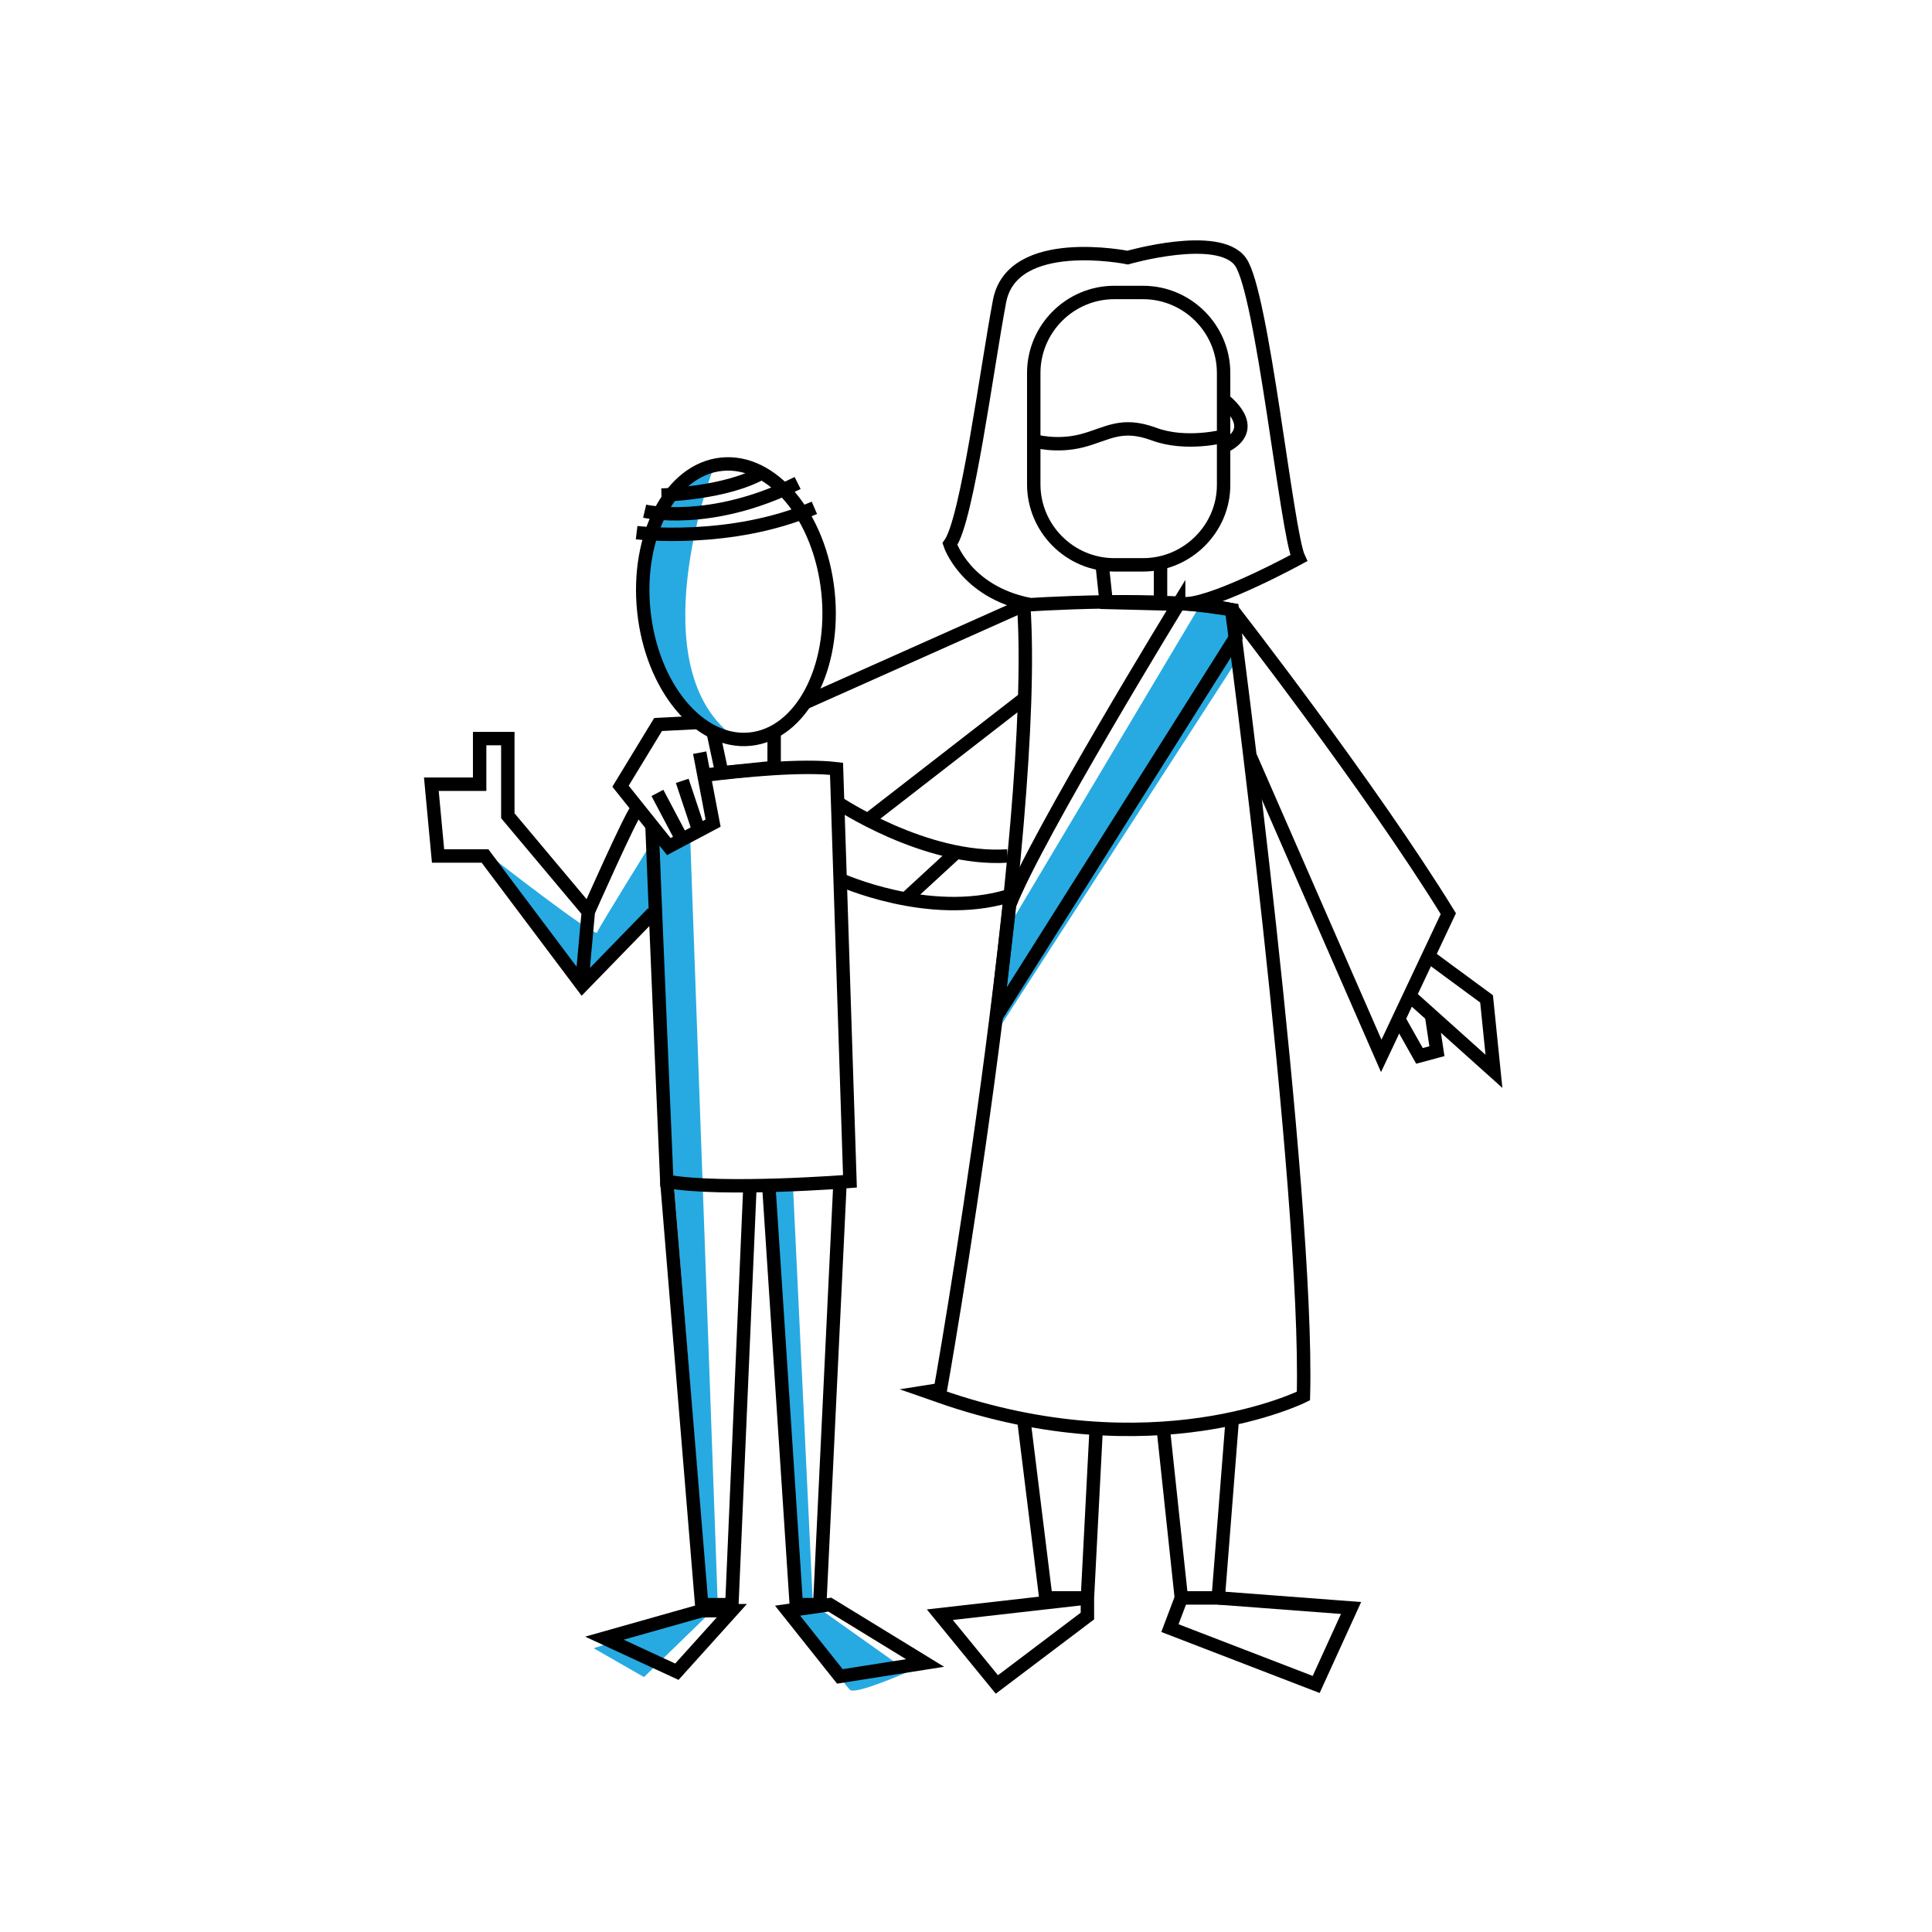 <svg version="1" xmlns="http://www.w3.org/2000/svg" width="288" height="288"><g fill="#27AAE1"><path d="M106.3 69.9s-11.4 30 3.6 40.3c0 0-14.6-4.3-13.9-19.1s3.4-20.9 10.3-21.2zm-3.4 55.3l4.1 114.1L96 250l-7.5-4.3 17.1-5.5-8.4-103.9-10 10.2-14-18.8S88.7 139.8 89 139s9-14.8 9-14.8l1.9 2.9 3-1.9zm15.3 51.4l3 63-2.5-.4-4.1-62.5z"/><path d="M119.9 238.2l15.5 11s-7.9 3.5-8.7 2.7-8.1-10.4-8.1-10.4l1.3-3.3zm58.6-147.3l-28.3 47.5-2 16 36-55.7-.5-7.8z"/></g><g fill="none" stroke="#000" stroke-width="2" stroke-miterlimit="10"><path d="M170.4 84.2h-4.3c-6.6 0-12-5.4-12-12V55.6c0-6.6 5.4-12 12-12h4.3c6.6 0 12 5.4 12 12v16.7c0 6.5-5.4 11.9-12 11.9zm12-24.6s5.8 4.2 0 7"/><path d="M154.1 65.7s3.3 1 7.2 0c3.8-1 5.8-2.8 10.7-1 4.8 1.8 10.5.3 10.5.3m-29.9 25.2s21.3-1.5 31 .7c0 0 11.5 86.9 10.7 117.2 0 0-22.3 11.2-54.3 0 .1 0 14.9-84.7 12.6-117.9z"/><path d="M177 90c4.9-.4 16.6-6.8 16.6-6.8-1.8-3.8-5.4-39.7-8.7-44.2s-16.8-.6-16.8-.6-17.2-3.5-19.1 6.5-4.8 32.6-7.4 36.2c0 0 2.3 7.1 11.8 9"/><path d="M164.3 84.2l.6 5.6 8.1.2v-6.1m2.7 6.1s-21.2 34.6-25.2 44.9l-1.9 16.5L184.2 95l-.5-4.1s-5.3-.9-8-.9zm8 .9s20.5 26.3 32.2 45.3l-10 21.2-19.5-44.6"/><path d="M212.9 142.5l8.7 6.4 1.1 10.8-12.6-11.3m-1.6 3.5l3.1 5.5 2.6-.7-.8-5.3m-40 61.5l2.7 25.3h5.5l2.1-26.7m-31.1 0l3.3 26.7h6.2l1.3-25.1m-1.3 25.1l-22 2.5 8.5 10.4 13.5-10.2z"/><path d="M176.1 238.2l-1.7 4.5 21.8 8.4 5.2-11.4-19.8-1.5"/><ellipse transform="rotate(-5.987 109.623 89.669)" cx="109.7" cy="89.7" rx="13.8" ry="20.6"/><path d="M104.7 115.6c6.3-.8 15-1.6 20-1l2 61.5s-19 1.5-27.3 0c0 0-1.6-37.3-2.2-52.8"/><path d="M106.3 109.1l1.3 6.1 7.8-.8v-5.3m9.4 10.5s13.1 8.8 25.4 8m-25 3.5s13.2 6 25 2.5m-15.2.4l7.6-7m10-36.8l-32.7 14.6m-15.9 2.9l-5.9.3-5.6 9.2 7.2 9 6.6-3.5-2-10.5m48.3-8l-23.2 18M98.6 73.8s9.8-.2 15.3-3.5m-17.8 5.9s9.8 2.3 22.8-4.2m-24 7.4s14 1.7 26.5-3.7m-22 100.4l5.2 63.1h4.5l2.7-62.5m2.8 0l4.1 62.5h3.5l3-62.5m-20.6 63.4l-14.5 4.1 10.8 5 8.2-9.1zm12.8 0l6.3-.9 14.2 8.7-12.7 2zm-15.7-114.9l-3.7-7m3.7-1.8l2.4 7.2m-9.2-2.9c-1 1.2-7.2 15.2-7.2 15.2l-12-14.3v-11.5h-4.2v6.8h-7.2l1 10.7h7l14.5 19.3 10.5-10.8m-9.6-.2l-1 11"/></g></svg>
